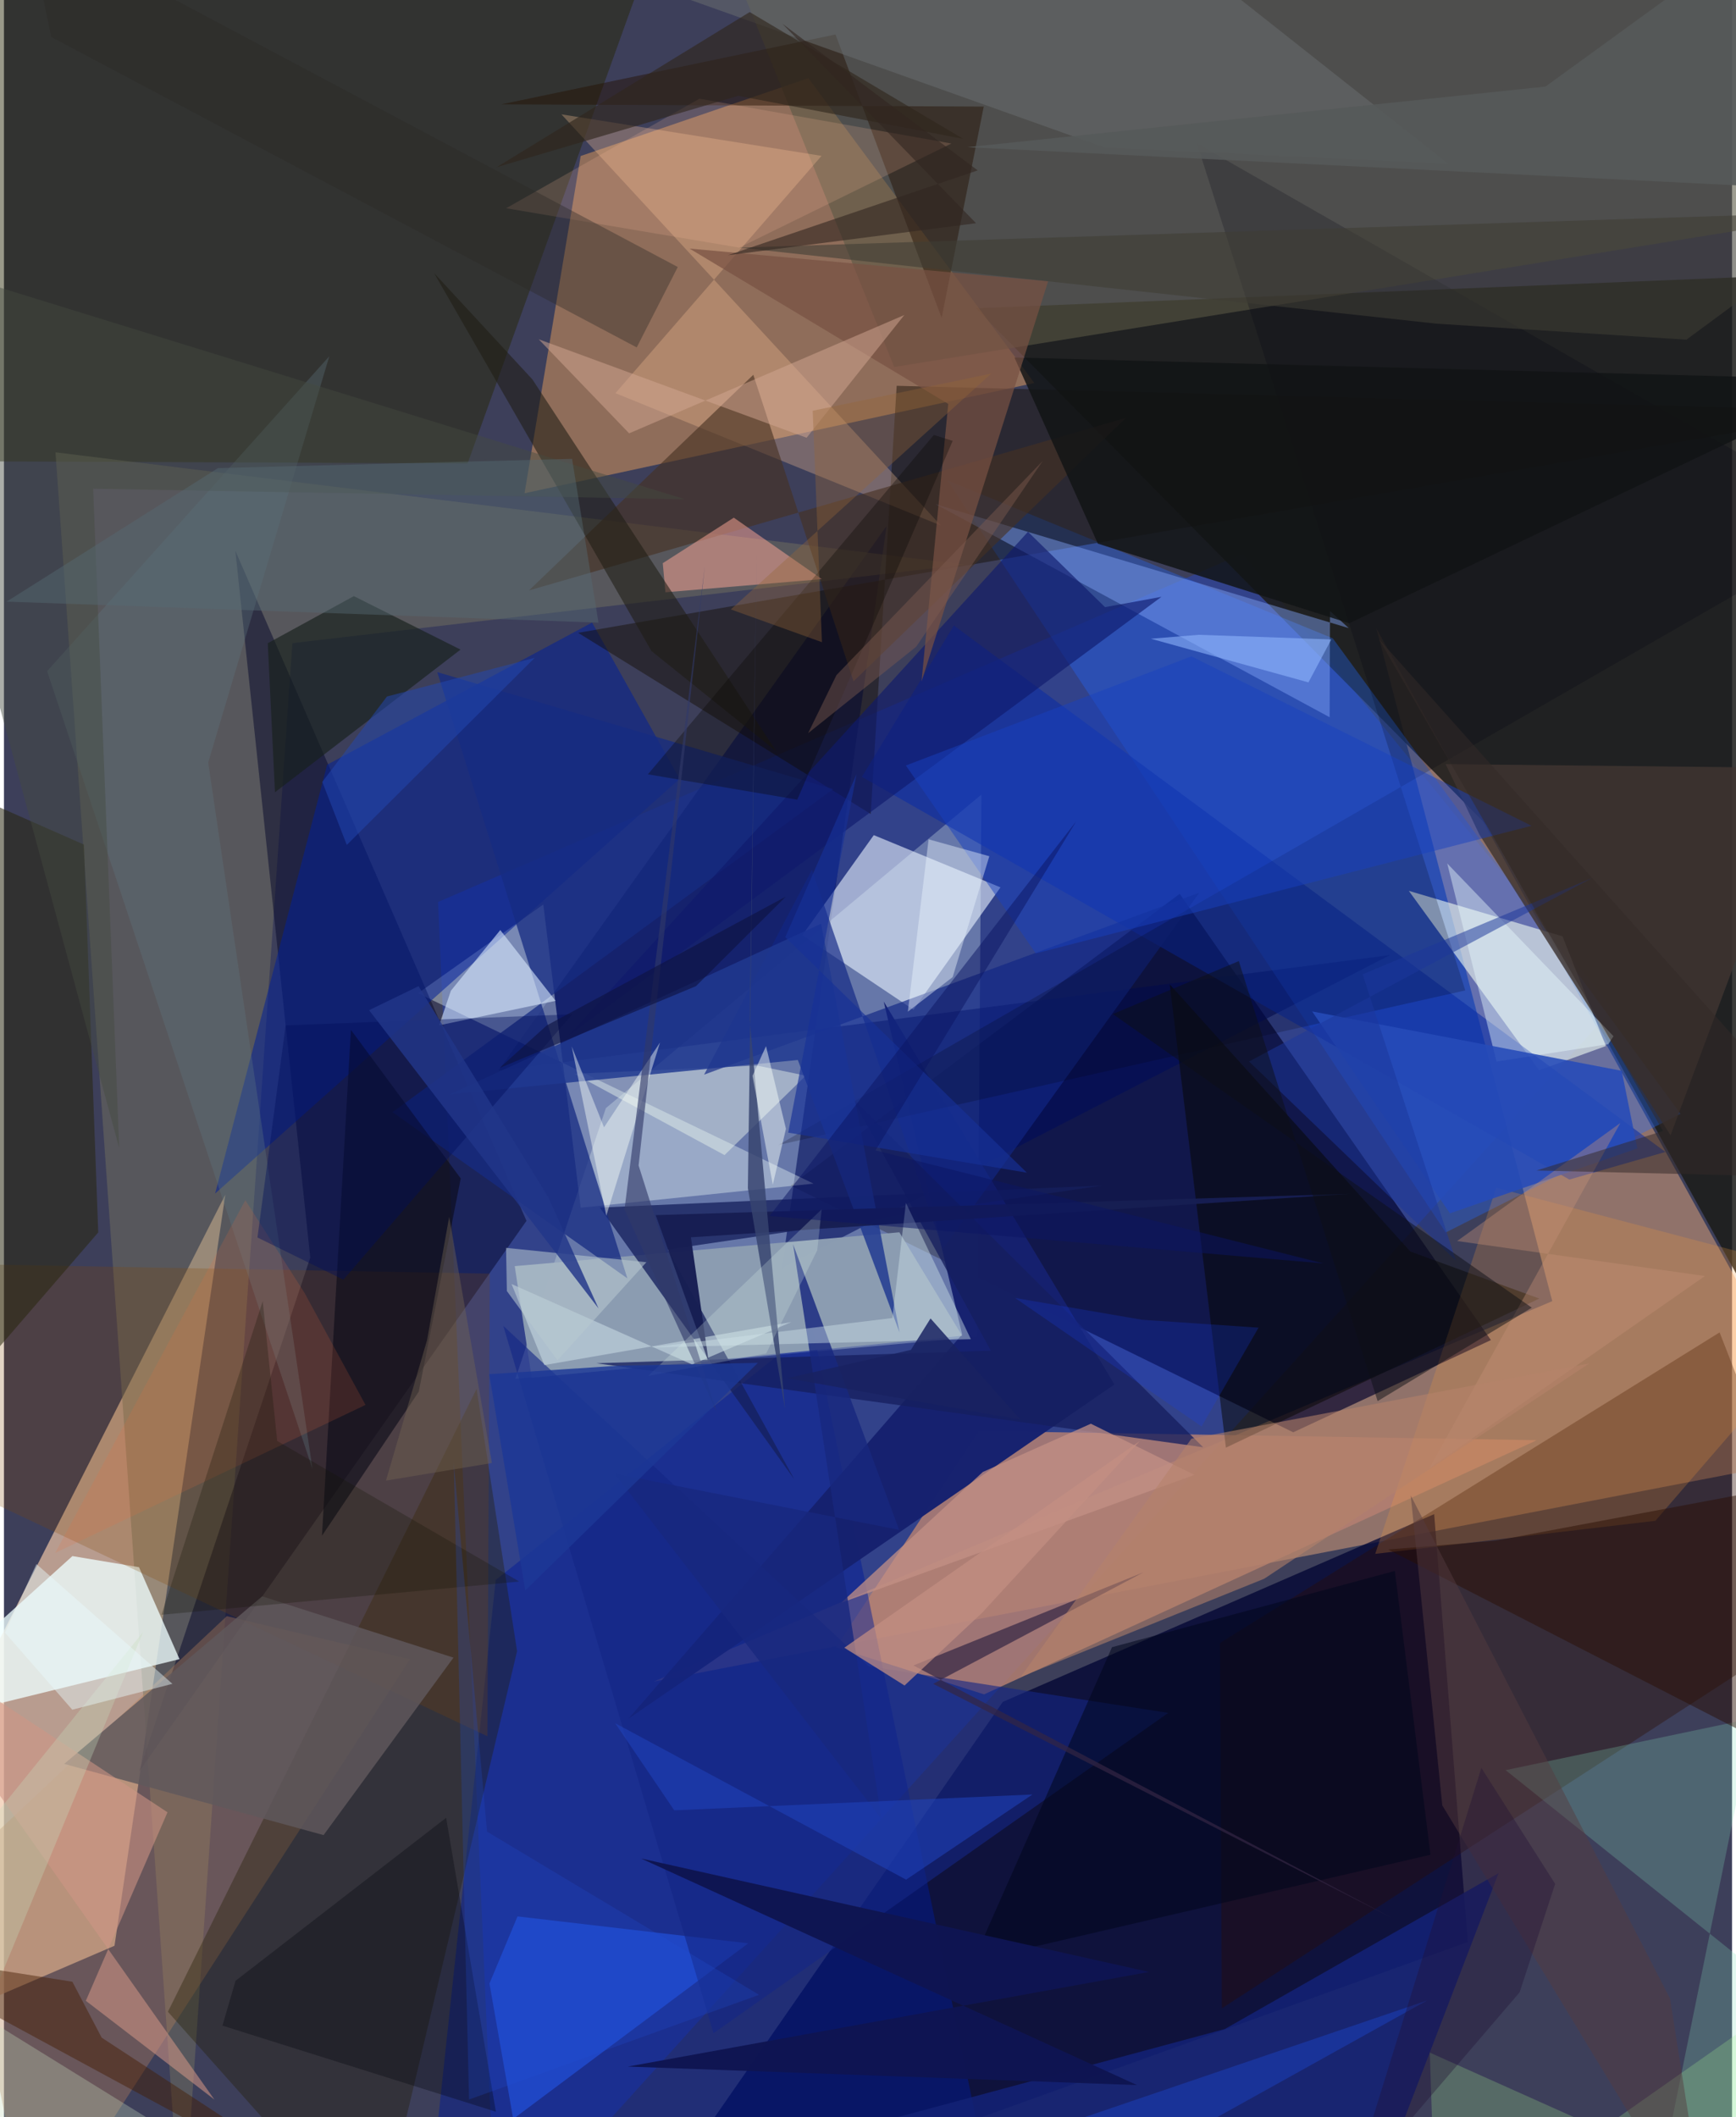 <svg xmlns="http://www.w3.org/2000/svg" width="228" height="278" viewBox="0 0 836 1024"><path fill="#3d3f5a" d="M0 0h836v1024H0z"/><path fill="#2645c3" fill-opacity=".463" d="M778.353 487.809L238.126 1086l-28.114-649.734 389.199-168.46z"/><path fill="#f1c6a8" fill-opacity=".686" d="M-62 990.744L-3.568 795.73l110.664-217.92L53.48 941.099z"/><path fill="#fbb481" fill-opacity=".439" d="M314.266 813.326l434.767-184.003-85.058-325.304 220.761 399.388z"/><path fill="#1c1c1a" fill-opacity=".863" d="M470.207 149.105L898 131.72v592.348L717.853 399.625z"/><path fill="#00002a" fill-opacity=".655" d="M719.346 648.147L568.796 432.3l-188.18 141.116L623.7 692.75z"/><path fill="#da965a" fill-opacity=".525" d="M278.99 75.459L389.15 37.8l109.322 147.446-246.624 53.32z"/><path fill="#000533" fill-opacity=".757" d="M300.808 1086l407.35-146.73-16.253-206.94-208.695 90.814z"/><path fill="#eefff9" fill-opacity=".278" d="M470.914 646.549l1.953-262.256L291.19 535.958l-43.78 130.924z"/><path fill="#b58071" fill-opacity=".831" d="M402.508 796.756l69.14-104.635 269.895 4.446L474.16 819.504z"/><path fill="#000d59" fill-opacity=".588" d="M426.951 254.518L239.153 517.822l431.276-55.855-294.116 151.52z"/><path fill="#2168ff" fill-opacity=".345" d="M642.855 308.742l-186.503-76.457 241.159 363.81 113.544-57.37z"/><path fill="#e9f3ff" fill-opacity=".6" d="M440.005 488.359l-53.775-36.056 34.566-48.378 61.293 25.26z"/><path fill="#252603" fill-opacity=".467" d="M-62 222.91l286.295 1.238 94.782-263.789L-62-62z"/><path fill="#001a97" fill-opacity=".463" d="M237.895 764.157L203.554 1086l267.245-58.613-79.579-385.244z"/><path fill="#ecfefb" fill-opacity=".376" d="M279.014 584.144l-18.093-146.685-60.622 42.943 191.35 92.072z"/><path fill="#76745e" fill-opacity=".471" d="M139.518 311.065l325.236-37.987-439.822-54.315L86.14 1086z"/><path fill="#f2fdf2" fill-opacity=".588" d="M753.977 452.862l-74.34-21.988 63.044 86.761 32.263-11.695z"/><path fill="#040629" fill-opacity=".478" d="M65.341 856.876l82.844-248.637-36.256-341.9L252.78 590.487z"/><path fill="#effefe" fill-opacity=".765" d="M84.934 802.473l-19.6-44.471-32.216-5.379L-62 838.566z"/><path fill="#2b0c00" fill-opacity=".373" d="M588.249 794.647l.948 176.71 293.88-190.592-53.093-136.334z"/><path fill="#032198" fill-opacity=".541" d="M284.52 301.106l-128.168 68.748-54.204 207.426 224.72-200.552z"/><path fill="#16216f" fill-opacity=".984" d="M537.215 669.615L302.003 831.377l161.523-185.966-37.918-161.002z"/><path fill="#b8815a" fill-opacity=".361" d="M13.28 1086l183.117-283.493-88.612-20.826L-23.563 905.1z"/><path fill="#231d00" fill-opacity=".361" d="M228.641 671.77L79.313 973.018 179.956 1086l68.277-287.37z"/><path fill="#140c00" fill-opacity=".447" d="M898 198.637l-620.249 107.43 141.576 87.626 12.54-207.093z"/><path fill="#8b9cb1" fill-opacity=".992" d="M463.544 646.07l-30.37-50.056-186.072 16.374 8.189 53.984z"/><path fill="#5a5844" fill-opacity=".592" d="M430.678 177.524l-88.27-218.992L898-22.43l-29.112 129.06z"/><path fill="#16205c" fill-opacity=".769" d="M288.257 584.053l94.139 131.537-61.229-111.237 210.158-30.961z"/><path fill="#80a4f6" fill-opacity=".455" d="M641.326 346.902L450.75 243.884 650.592 303.8l-9.073-8.264z"/><path fill="#824600" fill-opacity=".231" d="M-62 610.645v89.475l295.868 139.644 1.175-223.753z"/><path fill="#132275" fill-opacity=".875" d="M723.066 905.967L590.63 981.362l-211.98 57.086L653.968 1086z"/><path fill="#0a2ca5" fill-opacity=".561" d="M803.775 557.167l-46.49 13.34-342.24-194.765 44.498-73.193z"/><path fill="#fcc597" fill-opacity=".302" d="M269.68 55.301l183.574 198.875-157.442-64.012 99.712-114.777z"/><path fill="#effbf0" fill-opacity=".435" d="M387.897 520.276l-39.31 38.408-72.706-39.33 88.53-3.966z"/><path fill="#162b82" fill-opacity=".749" d="M301.583 618.29l-91.969-293.22 191.54 56.606-213.166 156.24z"/><path fill="#070601" fill-opacity=".506" d="M742.734 628.066l-62.36-22.735-116.4-129.218 27.172 224.066z"/><path fill="#2560fd" fill-opacity=".475" d="M360.033 939.917L248.45 926.904l-13.571 32.439 11.478 65.535z"/><path fill="#f99a3a" fill-opacity=".22" d="M663.386 751.547l58.526-177.076L898 620.868l-99.078 114.68z"/><path fill="#453121" fill-opacity=".608" d="M542.803 202.11L410.99 329.538l-48.473-148.265L253.99 285.568z"/><path fill="#84e2bc" fill-opacity=".235" d="M797.55 1071.73l48.852-240.757-119.94 25.187L898 993.511z"/><path fill="#142785" fill-opacity=".612" d="M563.242 828.468L418.346 805.93 241.57 641.286l101.69 342.078z"/><path fill="#28260e" fill-opacity=".533" d="M-62 720.677L45.61 596.085l-6.915-187.582-54.028-23.85z"/><path fill="#122684" fill-opacity=".663" d="M390.853 420.694l63.315 183.432 124.121-172.358-239.566 87.988z"/><path fill="#403531" fill-opacity=".82" d="M806.252 549.111l66.217-177.646-175.033-1.896 16.367 34.12z"/><path fill="#241100" fill-opacity=".459" d="M240.616 50.469l233.386 1.075-20.378 102.213-51.347-137.08z"/><path fill="#5f585c" fill-opacity=".831" d="M29.14 853.13l125.476 34.445 62.856-85.837-92.549-29.645z"/><path fill="#fda796" fill-opacity=".506" d="M353.068 250.378l42.63 29.72-75.69 6.366-1.299-14.07z"/><path fill="#000013" fill-opacity=".208" d="M374.553 553.823L898 252.827 577.15 69.36l129.782 409.67z"/><path fill="#16201b" fill-opacity=".639" d="M127.631 311.093l3.477 72.1 89.776-69.007-51.629-25.86z"/><path fill="#0f196d" fill-opacity=".639" d="M559.965 288.66l-27.305 4.994-37.269-36.444-222.108 243.587z"/><path fill="#daeaff" fill-opacity=".592" d="M216.233 479.145l23.874-29.31 26.751 34.237-56.347 11.838z"/><path fill="#161e5e" fill-opacity=".769" d="M410.5 531.284l66.95 122.003-190.815 6.072 293.513 40.633z"/><path fill="#686d6e" fill-opacity=".537" d="M698.806 79.249l-166.16-7.818-238.278-84.902L520.07-62z"/><path fill="#111415" fill-opacity=".831" d="M898 183.73l-409.165-10.813 40.367 90.037 121.596 38.511z"/><path fill="#1e1d14" fill-opacity=".565" d="M313.26 314.91L208.057 132.042l47.586 51.46L373.69 363.455z"/><path fill="#c3d4df" fill-opacity=".631" d="M261.429 660.25l-15.862-39.199 87.363 38.909 47.968-20.52z"/><path fill="#0a0a18" fill-opacity=".604" d="M153.851 742.784l13.997-244.676 53.118 71.863-20.292 103.147z"/><path fill="#785043" fill-opacity=".71" d="M443.905 329.627l61.239-193.617-173.467-15.78 125.14 75.12z"/><path fill="#290e00" fill-opacity=".471" d="M721.45 745.225l-51.798 4.21L898 866.777l-16.96-151.57z"/><path fill="#c49086" fill-opacity=".741" d="M405.06 775.177l68.48-63.232 52.266-23.34 50.126 24.744z"/><path fill="#1841c0" fill-opacity=".486" d="M574.444 317.457l164.572 81.947-239.842 61.728-62.853-90.89z"/><path fill="#00050c" fill-opacity=".318" d="M213.916 879.207l24.065 142.152-132.282-41.629 6.33-21.68z"/><path fill="#203990" fill-opacity=".831" d="M395.29 446.759l-179.466 82.485 168.23-16.563 49.223 131.829z"/><path fill="#cf9585" fill-opacity=".565" d="M39.61 967.711l62.182 47.765L-62 783.44l141.112 93.104z"/><path fill="#eafdff" fill-opacity=".42" d="M776.15 505.03l2.507-3.85-80.442-83.558 23.841 95.82z"/><path fill="#d4a793" fill-opacity=".498" d="M388.294 211.729l-129.606-47.635 43.758 45.505 133.118-57.225z"/><path fill="#607980" fill-opacity=".329" d="M20.876 324.603l128.385 385.95-50.46-341.736 58.593-196.51z"/><path fill="#c5dcbe" fill-opacity=".314" d="M169.047 1086l-227.74-140.823L67.317 789.34-55.3 1086z"/><path fill="#00071d" fill-opacity=".545" d="M690.125 897.076l-17.25-137.27-136.823 36.877-67.08 151.679z"/><path fill="#441c02" fill-opacity=".451" d="M-62 943.57l95.089 14.916 14.176 27.044L200.722 1086z"/><path fill="#264bb8" fill-opacity=".878" d="M699.508 586.844l-66.645-97.657 149.754 28.73 7.56 37.54z"/><path fill="#0f1551" fill-opacity=".984" d="M553.963 953.766L301.825 999.53l246.32 8.954-239.94-109.602z"/><path fill="#f9fff8" fill-opacity=".439" d="M291.39 588.043l-16.737-81.952 15.645 39.163 27.095-41.053z"/><path fill="#ffc09c" fill-opacity=".18" d="M242.939 100.721l93.518-53 121.892 21.696-102.658 50.35z"/><path fill="#171e53" fill-opacity=".969" d="M340.988 659.064l-25.706-71.356 336.1-10.307-319.043 21.047z"/><path fill="#3e3d35" fill-opacity=".58" d="M813.925 164.286L898 102.275l-542.098 17.492 337.11 36.784z"/><path fill="#2a2927" fill-opacity=".38" d="M22.86 17.897l283.254 150.135 19.857-38.883-314.68-167.26z"/><path fill="#ef6c3b" fill-opacity=".161" d="M116.766 580.5L24.768 751.101 174.903 679.5l-29.528-54.233z"/><path fill="#0a0603" fill-opacity=".337" d="M449.858 210.378l9.117 2.851-75.205 173.538-72.248-12.254z"/><path fill="#a9f38f" fill-opacity=".239" d="M689.79 992.774l3.04 93.226L898 941.876V1086z"/><path fill="#18287e" fill-opacity=".816" d="M295.4 712.742l137.677 27.2-51.315-138.085 42.762 277.905z"/><path fill="#2042b9" fill-opacity=".584" d="M436.438 909.115l-140.734-75.64 28.567 42.117 173.281-7.655z"/><path fill="#303868" fill-opacity=".624" d="M307.025 563.701l37.71 119.037-44.525-97.759 38.938-311.72z"/><path fill="#141406" fill-opacity=".271" d="M76.173 781.012l173.135-16.066-117.12-67.998-7.017-67.606z"/><path fill="#cde0e6" fill-opacity=".447" d="M467.75 647.717l-31.402-65.909-6.548 55.668-117.317 14.28z"/><path fill="#c69277" fill-opacity=".38" d="M781.958 543.167l-78.933 57.076 119.853 16.928-133.238 92.89z"/><path fill="#ecf5ff" fill-opacity=".424" d="M437.276 489.322l21.691-16.746 17.725-58.45-29.373-8.178z"/><path fill="#010d5b" fill-opacity=".4" d="M122.638 598.538l13.636-102.592 138.66-5.36-110.711 128.35z"/><path fill="#543c3f" fill-opacity=".475" d="M680.56 723.315l15.264 149.891L824.796 1086l-18.799-119.376z"/><path fill="#946638" fill-opacity=".365" d="M351.634 294.753l44.087 15.853-4.476-111.94 86.39-17.986z"/><path fill="#91b8ff" fill-opacity=".565" d="M554.856 308.936l76.217 21.109 11.067-20.771-64.176-2.24z"/><path fill="#444b3f" fill-opacity=".447" d="M43.152 236.39l286.186 5.068L-62 120.548l117.756 434.77z"/><path fill="#2f261c" fill-opacity=".62" d="M464.002 67.138L355.206 46.344l-116.88 34.542L360.76 5.834z"/><path fill="#342644" fill-opacity=".702" d="M551.268 760.466l-101.726 53.945L672.219 928 439.995 805.527z"/><path fill="#1f56fd" fill-opacity=".278" d="M458.75 1038.098L475.396 1086l213.046-118.423-257.718 87.772z"/><path fill="#c38f83" fill-opacity=".722" d="M473.317 779.92l-37.635 35.304-29.138-18.28 142.935-99.933z"/><path fill="#2248b3" fill-opacity=".506" d="M165.853 408.664l-11.848-30.471 31.27-41.31 71.496-18.716z"/><path fill="#556973" fill-opacity=".447" d="M274.84 221.928l12.778 79.22L1.296 290.984l102.243-64.58z"/><path fill="#163dec" fill-opacity=".231" d="M606.926 642.141l-27.54 47.8-90.223-62.158 61.451 10.545z"/><path fill="#b5826a" fill-opacity=".569" d="M574.467 695.84l-82.576 115.223 117.76-47.474 157.28-104.157z"/><path fill="#1c369a" fill-opacity=".518" d="M702.39 609.69l-45.1-138.441 110.957-46.575-165.911 88.73z"/><path fill="#0d0f15" fill-opacity=".49" d="M536.43 490.462l202.7 142.007-74.59 45.213-67.157-212.837z"/><path fill="#e8fbfd" fill-opacity=".443" d="M.488 789.65l32.568 37.274 48.442-12.52-65.79-57.926z"/><path fill="#163197" fill-opacity=".643" d="M494.852 567.187L377.986 453.269l34.455-78.784-33.045 173.34z"/><path fill="#37446f" fill-opacity=".831" d="M364.133 267.57l-3.369 225.62 17.096 188.29-17.973-106.779z"/><path fill="#332a28" fill-opacity=".514" d="M665.082 308.971L898 569.901l-156.632-3.77 61.226-19.106z"/><path fill="#e0f5ed" fill-opacity=".231" d="M395.583 584.905l-2.13 19.801-24.708 49.898-57.047 10.879z"/><path fill="#f6fefa" fill-opacity=".471" d="M371.947 572.979l-9.814-52.638 6.526-14.352 9.652 39.971z"/><path fill="#322521" fill-opacity=".596" d="M471.067 82.41L376.55 11.455l93.722 96.508-119.977 15.464z"/><path fill="#b8c8cf" fill-opacity=".549" d="M243.292 624.422l24.473 33.52 43.03-47.452-67.896-6.947z"/><path fill="#200f35" fill-opacity=".353" d="M651.514 1058.956l63.213-203.883 35.702 56.105-17.208 52.467z"/><path fill="#213689" fill-opacity=".82" d="M263.36 579.092l-62.79-102.105-23.933 11.603L287.64 632.825z"/><path fill="#2052d8" fill-opacity=".227" d="M224.988 1015.474l-7.383-307.929 16.105 178.356 131.59 78.92z"/><path fill="#1c3896" fill-opacity=".827" d="M252.192 769.243l-17.435-104.595 62.197-4.093 67.763-1.376z"/><path fill="#7e5c50" fill-opacity=".439" d="M441.292 312.796l-52.267 41.832 13.716-28.103 99.767-103.573z"/><path fill="#565959" fill-opacity=".898" d="M898 92.6L888.782-62 745.747 41.868 466.16 71.18z"/><path fill="#0b1463" fill-opacity=".498" d="M638.43 611.091L421.628 556.4l97.146-159.215L370.36 588.13z"/><path fill="#0e1240" fill-opacity=".616" d="M378.252 433.651l-115.615 62.28-22.842 20.597 94.99-39.573z"/><path fill="#746451" fill-opacity=".42" d="M236.055 707.619l-20.661-119.065-10.71 59.625-19.89 67.95z"/><path fill="#182260" fill-opacity=".831" d="M438.763 652.881l-59.826 13.71 112.853 20.071-43.542-48.975z"/></svg>